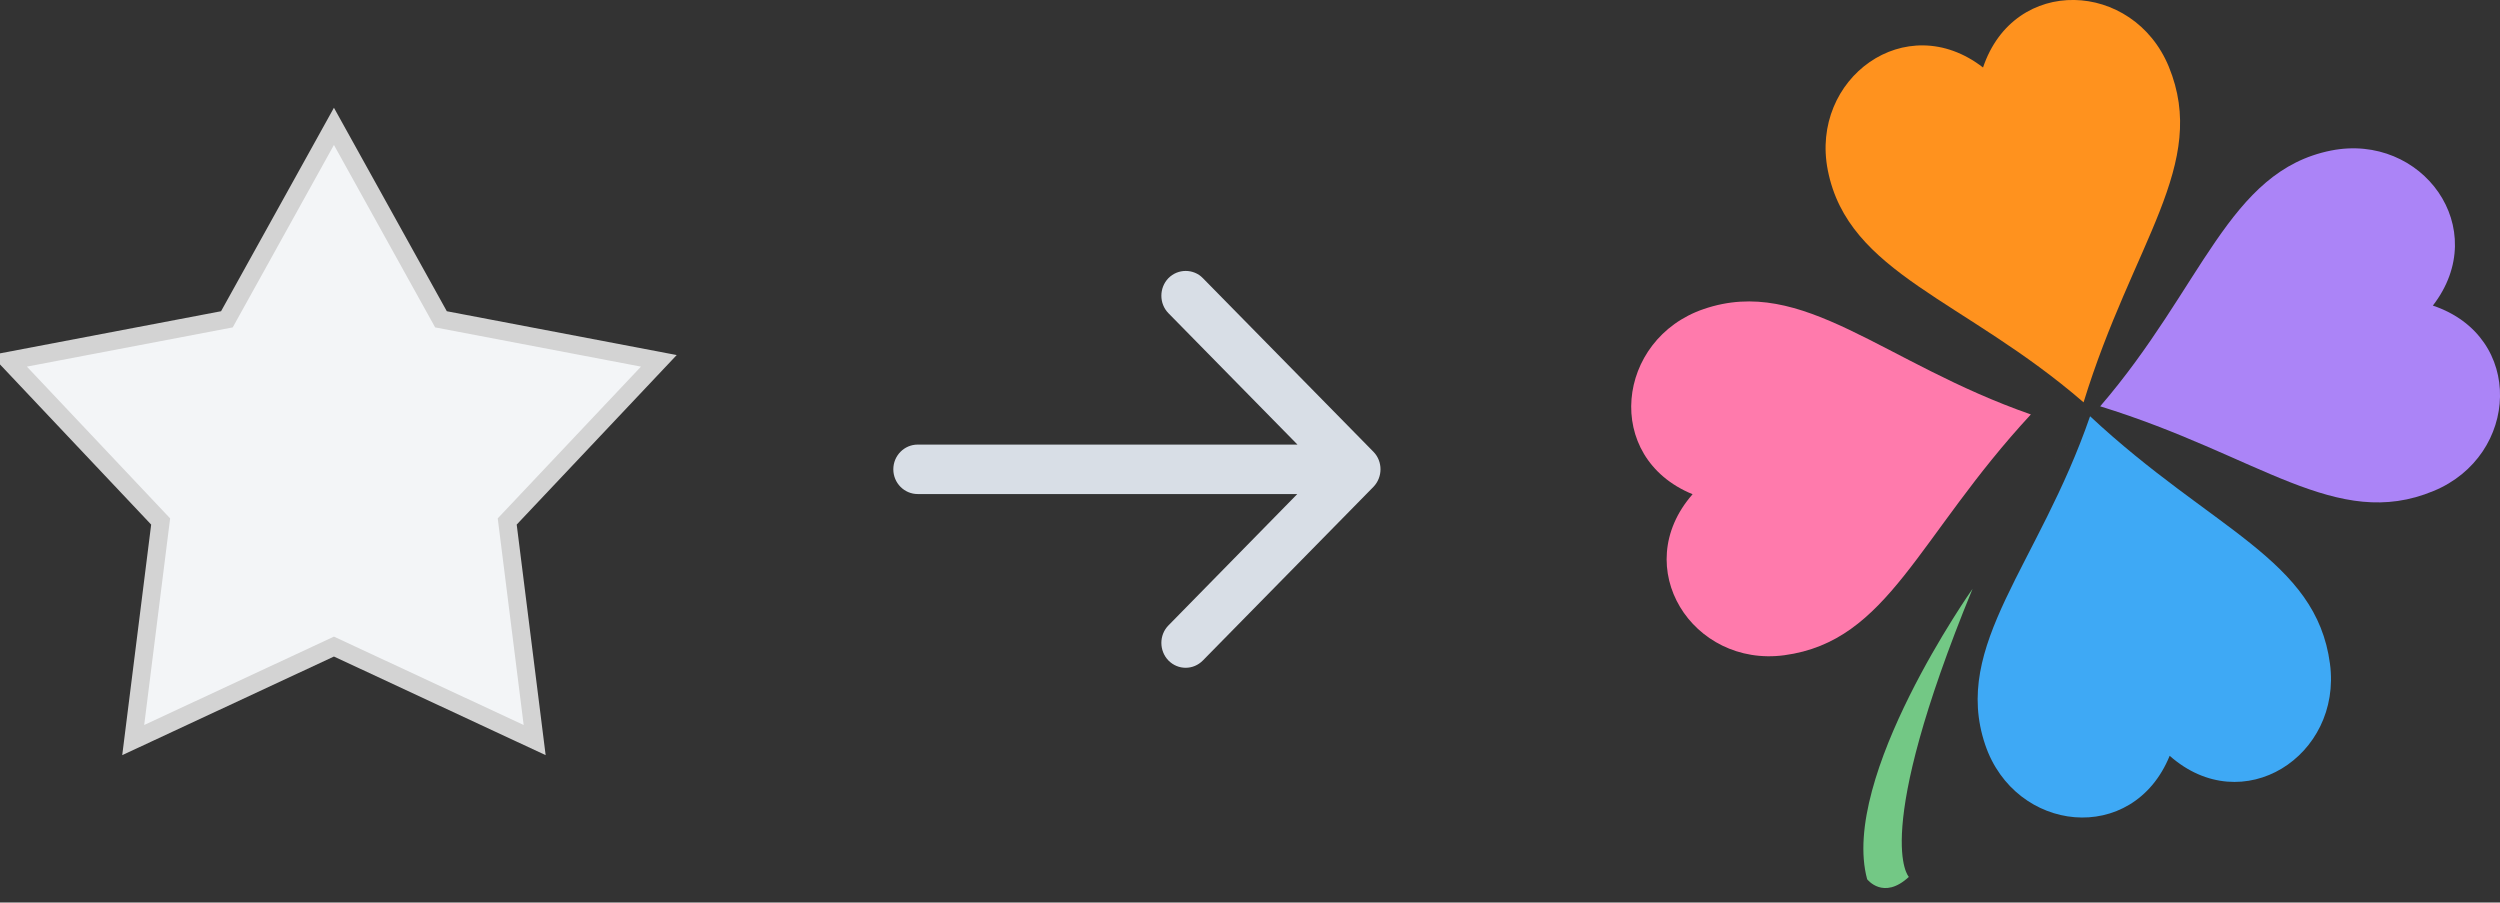 <?xml version="1.0" encoding="UTF-8" standalone="no"?>
<!-- Generator: Avocode 0.4.0 - http://avocode.com -->
<svg xmlns="http://www.w3.org/2000/svg" xmlns:xlink="http://www.w3.org/1999/xlink" width="138.5" height="50" view-box="0 0 138.5 50">
    <rect width="100%" height="100%" fill="#333333" stroke="none"/>
    <desc>Created with Avocode</desc>
    <path d="M 18.5 7 L 18.5 7 L 12.57 17.69 L 0.5 19.99 L 8.9 28.89 L 7.38 41 L 18.5 35.82 L 29.62 41 L 28.1 28.89 L 36.5 19.99 L 24.43 17.69 L 18.5 7 Z" fill="#f3f5f7" stroke="#d3d3d3" stroke-width="1" />
    <path d="M 50.84 27.37 C 50.1 27.37, 49.49 26.76, 49.49 26 C 49.49 25.24, 50.1 24.63, 50.84 24.63 L 71.88 24.63 L 64.73 17.35 C 64.21 16.82, 64.21 15.95, 64.73 15.41 C 65 15.14, 65.34 15.01, 65.69 15.01 C 66.03 15.01, 66.38 15.14, 66.64 15.41 L 76.09 25.03 C 76.61 25.56, 76.61 26.43, 76.09 26.97 L 66.64 36.59 C 66.11 37.13, 65.26 37.13, 64.73 36.59 C 64.21 36.05, 64.21 35.18, 64.73 34.65 L 71.87 27.37 L 50.84 27.37 Z" fill="#d8dee6" />
    <path d="M 115.43 22.29 C 115.43 22.29, 122.03 28.01, 115.43 22.29 C 108.82 16.57, 102.39 15.17, 101.26 9.43 C 100.26 4.36, 105.58 0.42, 109.86 3.74 C 111.59 -1.4, 118.18 -1.08, 120.15 3.69 C 122.38 9.12, 118.16 13.41, 115.43 22.29 Z" fill="#ff921e" />
    <path d="M 116.35 22.51 C 116.35 22.51, 110.66 29.11, 116.35 22.51 C 122.04 15.9, 123.44 9.48, 129.14 8.34 C 134.18 7.34, 138.09 12.65, 134.78 16.93 C 139.9 18.65, 139.57 25.24, 134.82 27.2 C 129.43 29.44, 125.17 25.23, 116.35 22.51 Z" fill="#ab84f7" />
    <path d="M 112.51 22.96 C 112.51 22.96, 120.72 25.82, 112.51 22.96 C 104.3 20.1, 99.89 15.24, 94.39 17.12 C 89.53 18.78, 88.78 25.34, 93.77 27.38 C 90.21 31.44, 93.77 36.98, 98.85 36.3 C 104.64 35.52, 106.22 29.75, 112.51 22.96 Z" fill="#ff7aac" />
    <path d="M 115.79 23.06 C 115.79 23.06, 118.64 14.82, 115.79 23.06 C 112.95 31.3, 108.11 35.73, 109.98 41.26 C 111.63 46.14, 118.16 46.88, 120.2 41.87 C 124.24 45.45, 129.76 41.88, 129.08 36.77 C 128.31 30.97, 122.55 29.37, 115.79 23.06 Z" fill="#3ea9f5" />
    <path d="M 109.28 32.62 C 103.62 46.4, 105.75 48.58, 105.75 48.58 C 104.34 49.89, 103.44 48.71, 103.44 48.71 C 101.91 43.07, 109.28 32.62, 109.28 32.62 Z" fill="#73c885" />
</svg>
